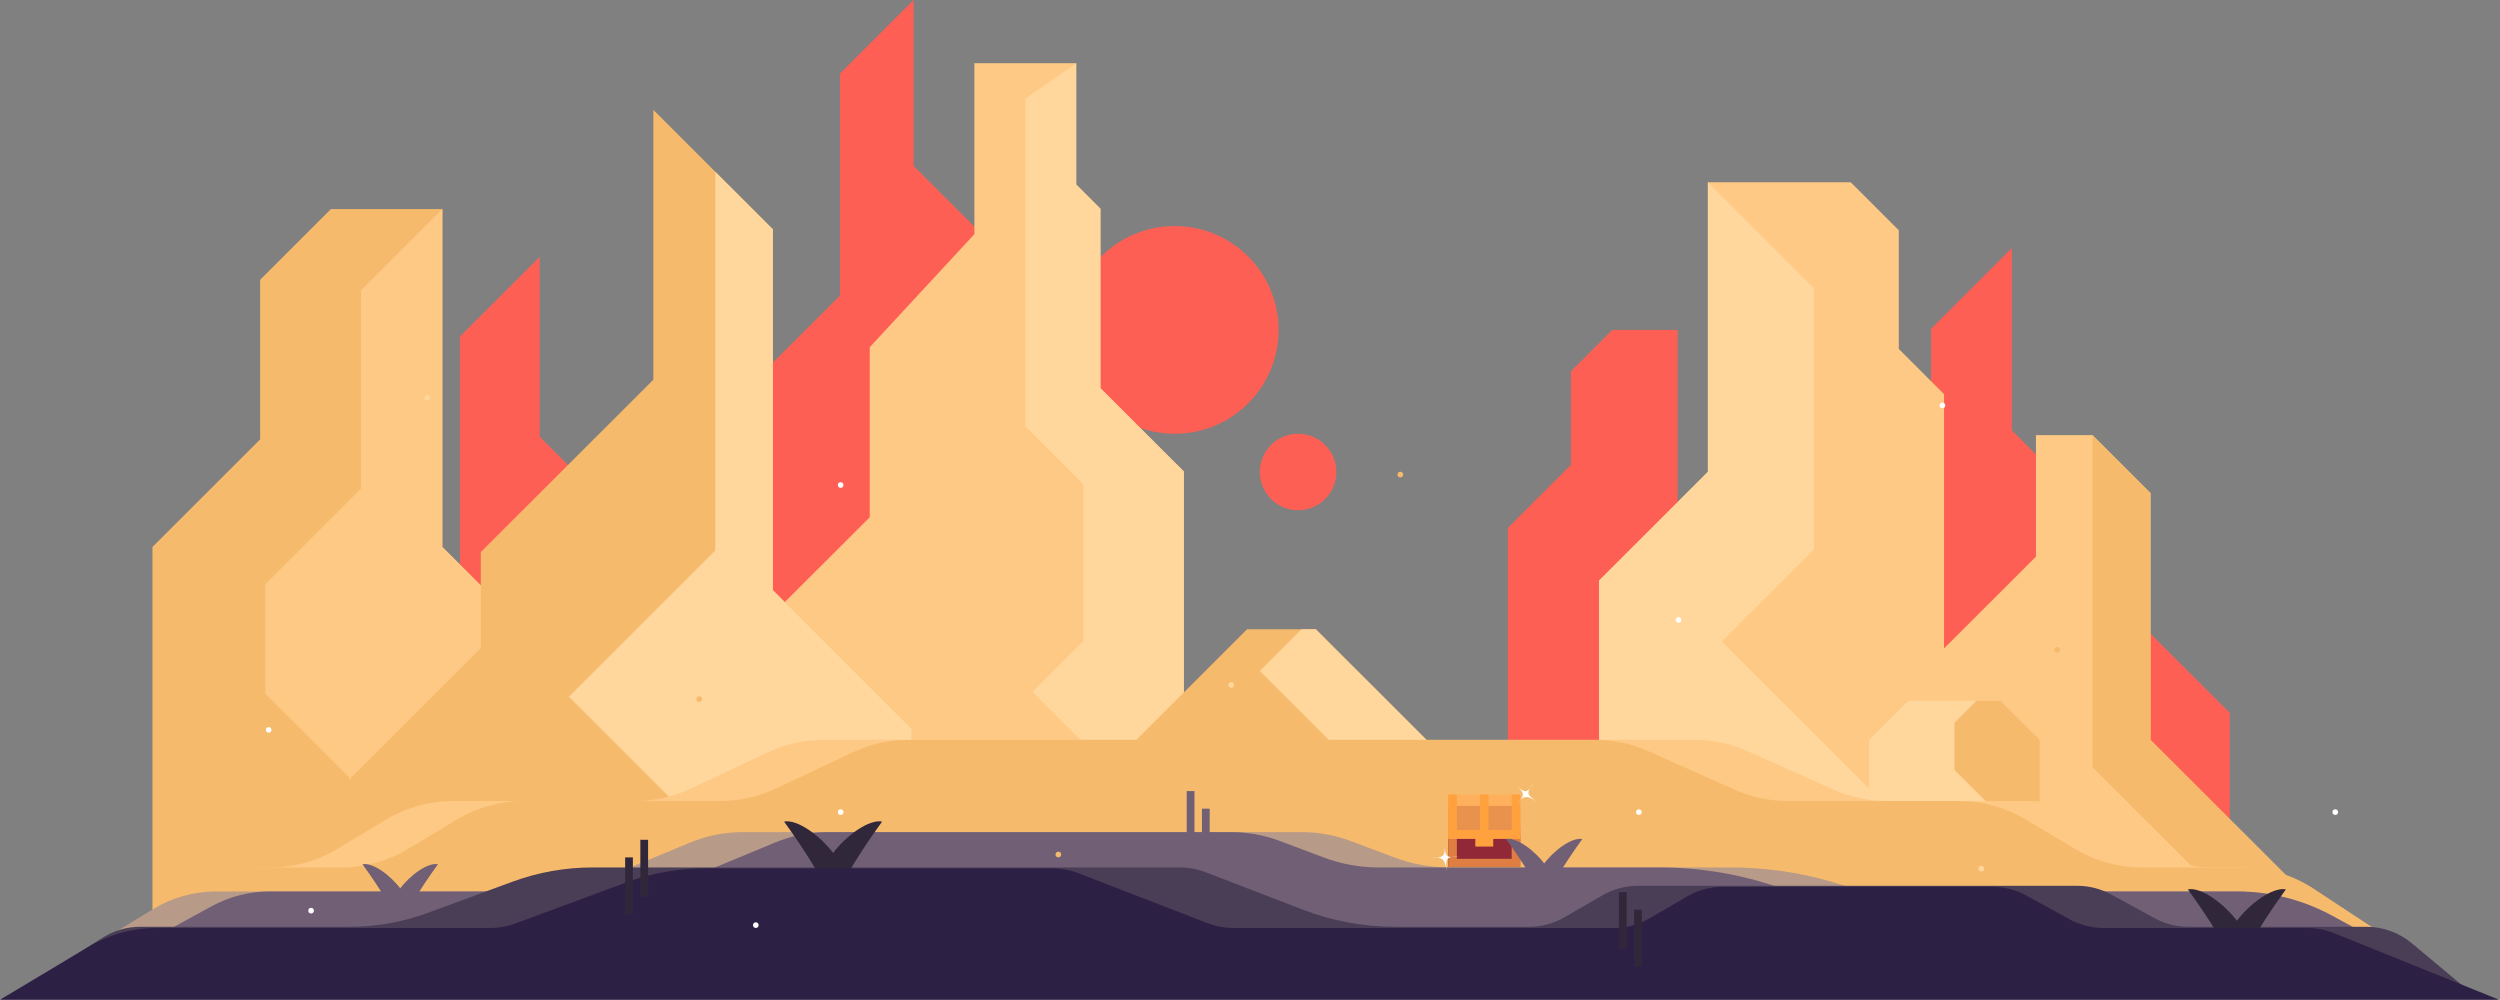 <?xml version="1.0" encoding="UTF-8" standalone="no"?><!DOCTYPE svg PUBLIC "-//W3C//DTD SVG 1.1//EN" "http://www.w3.org/Graphics/SVG/1.1/DTD/svg11.dtd"><svg width="100%" height="100%" viewBox="0 0 1768 707" version="1.1" xmlns="http://www.w3.org/2000/svg" xmlns:xlink="http://www.w3.org/1999/xlink" xml:space="preserve" xmlns:serif="http://www.serif.com/" style="fill-rule:evenodd;clip-rule:evenodd;stroke-linejoin:round;stroke-miterlimit:2;"><rect x="0" y="0" width="1768" height="707" fill="#808080" stroke="none"/><g><ellipse cx="830.735" cy="233.321" rx="73.5" ry="73.435" style="fill:#fe5f55;"/><path d="M1576.88,596.325l0,-92.163l-71.702,-71.638l0,-45.89l-82.405,-82.332l0,-128.896l-57.119,57.068l0,172.381l-66.299,66.24l0,125.23l277.525,0Z" style="fill:#fe5f55;"/><path d="M533.694,596.932l0,-90.929l-70.742,-70.679l0,-45.276l-81.301,-81.229l0,-127.171l-56.355,56.305l0,170.072l-65.411,65.353l0,123.554l273.809,0Z" style="fill:#fe5f55;"/><path d="M107.823,678.398l0,-291.586l76.155,-76.088l0,-112.9l50,-49.955l78.845,0l0,238.943l90,89.92l0,201.666l-295,0" style="fill:#f6ba6c;"/><clipPath id="_clip1"><path d="M107.823,678.398l0,-291.586l76.155,-76.088l0,-112.9l50,-49.955l78.845,0l0,238.943l90,89.92l0,201.666l-295,0"/></clipPath><g clip-path="url(#_clip1)"><path d="M312.823,147.869l-57.5,57.449l0,140.262l-67.613,67.553l0,77.431l59.113,59.061l0,128.773l313,0l0,-514.543l-247,-15.986Z" style="fill:#fec984;"/></g><path d="M1066.36,544.046l0,-170.779l44.603,-44.563l0,-66.124l29.285,-29.259l46.178,0l0,139.946l52.712,52.665l0,118.114l-172.778,0" style="fill:#fe5f55;"/><path d="M1130.82,569.217l0,-158.582l77,-76.931l0,-204.818l101,0l34,33.969l0,83.926l32,31.971l0,179.841l65,-64.943l0,-85.923l40,0l41,40.963l0,174.568l125,124.889l-515,0l0,-78.93Z" style="fill:#fec984;"/><clipPath id="_clip2"><path d="M1130.82,569.217l0,-158.582l77,-76.931l0,-204.818l101,0l34,33.969l0,83.926l32,31.971l0,179.841l65,-64.943l0,-85.923l40,0l41,40.963l0,174.568l125,124.889l-515,0l0,-78.93Z"/></clipPath><g clip-path="url(#_clip2)"><path d="M1207.82,128.886l75,74.933l0,184.697l-65.139,65.081l129.139,129.024l-260,0l0,-453.735l121,0Z" style="fill:#ffd69b;"/><path d="M1479.82,307.727l0,234.791l105.723,105.629l128.277,0l0,-340.42l-234,0Z" style="fill:#f6ba6c;"/></g><path d="M786.47,523.258l0,-223.819l-65.308,-65.251l0,-41.797l-75.056,-74.989l0,-117.402l-52.025,51.979l0,157.008l-60.387,60.333l0,253.938l252.776,0Z" style="fill:#fe5f55;"/><path d="M615.091,596.932l-65,-166.209l65,-64.942l0,-120.26l74,-79.929l0,-120.893l72,0l0,85.795l17.13,17.114l0,126.887l59,58.948l0,189.815l133.87,73.674l-356,0Z" style="fill:#fec984;"/><clipPath id="_clip3"><path d="M615.091,596.932l-65,-166.209l65,-64.942l0,-120.26l74,-79.929l0,-120.893l72,0l0,85.795l17.13,17.114l0,126.887l59,58.948l0,189.815l133.87,73.674l-356,0Z"/></clipPath><g clip-path="url(#_clip3)"><path d="M761.091,44.699l-36,24.978l0,231.794l41,40.964l0,110.784l-36,35.968l74,73.935l215,33.81l-258,-552.233Z" style="fill:#ffd69b;"/></g><path d="M1321.82,582.621l0,-59.363l27.723,-27.698l65.277,0l27.723,27.698l0,88.809l-120.723,0l0,-29.446Z" style="fill:#ffd69b;"/><clipPath id="_clip4"><path d="M1321.82,582.621l0,-59.363l27.723,-27.698l65.277,0l27.723,27.698l0,88.809l-120.723,0l0,-29.446Z"/></clipPath><g clip-path="url(#_clip4)"><path d="M1397.82,495.56l-15.639,15.625l0,33.332l44.639,44.599l45,-9.992l0,-83.564l-74,0Z" style="fill:#f6ba6c;"/></g><path d="M233.885,700.875l0,-136.447l106.155,-106.061l0,-67.939l122,-121.892l0,-190.831l84.565,84.49l0,255.209l98.155,98.068l0,185.403l-410.875,0Z" style="fill:#f6ba6c;"/><clipPath id="_clip5"><path d="M233.885,700.875l0,-136.447l106.155,-106.061l0,-67.939l122,-121.892l0,-190.831l84.565,84.49l0,255.209l98.155,98.068l0,185.403l-410.875,0Z"/></clipPath><g clip-path="url(#_clip5)"><path d="M505.82,121.447l0,267.843l-103.522,103.431l103.522,103.431l0,104.723l290.065,0l0,-579.428l-290.065,0Z" style="fill:#ffd69b;"/></g><path d="M798.618,528.254l83.324,-83.251l48.586,0l79.324,79.254l-211.234,3.997Z" style="fill:#f6ba6c;"/><clipPath id="_clip6"><path d="M798.618,528.254l83.324,-83.251l48.586,0l79.324,79.254l-211.234,3.997Z"/></clipPath><g clip-path="url(#_clip6)"><path d="M920.466,445.003l-29.505,29.479l81.819,81.747l71.748,-47.958l-63.676,-63.268l-60.386,0Z" style="fill:#ffd69b;"/></g><path d="M12.014,703.567c0,0 92.527,-53.513 134.975,-78.063c13.648,-7.893 29.135,-12.049 44.9,-12.049l0.001,0c16.313,0 32.317,-4.446 46.293,-12.859c10.818,-6.513 23.93,-14.407 34.812,-20.958c14.282,-8.598 30.636,-13.141 47.306,-13.141c34.919,0 96.962,0 129.043,0c13.487,0 26.807,-2.974 39.012,-8.711c15.984,-7.512 38.949,-18.305 54.933,-25.817c12.206,-5.737 25.526,-8.711 39.012,-8.711c98.188,0 519.962,0 616.005,0c12.867,0 25.59,2.707 37.342,7.946c17.454,7.78 43.896,19.567 61.349,27.347c11.752,5.239 24.475,7.946 37.342,7.946l101.138,0c16.586,0 32.862,4.498 47.095,13.015c10.903,6.524 24.071,14.404 34.975,20.928c14.232,8.517 30.508,13.015 47.095,13.015c6.519,0 13.576,0 20.241,0c18.536,0 36.637,5.616 51.917,16.109c36.778,25.253 103.854,71.311 103.854,71.311l-1728.64,2.692Z" style="fill:#fec984;"/><path d="M8.582,703.572c0,0 94.962,-53.741 138.221,-78.221c13.778,-7.798 29.34,-11.896 45.172,-11.896l49.37,0c16.67,0 33.024,-4.543 47.305,-13.14c10.727,-6.458 23.619,-14.22 34.345,-20.677c14.282,-8.598 30.636,-13.141 47.306,-13.141c37.042,0 105.047,0 139.043,0c13.487,0 26.807,-2.974 39.012,-8.711c15.984,-7.512 38.949,-18.305 54.933,-25.817c12.206,-5.737 25.526,-8.711 39.012,-8.711c84.254,0 403.568,0 486.005,0c12.867,0 25.59,2.707 37.342,7.946c17.454,7.78 43.896,19.567 61.349,27.347c11.752,5.239 24.475,7.946 37.342,7.946l121.138,0c16.586,0 32.862,4.498 47.095,13.015c10.903,6.524 24.071,14.404 34.975,20.928c14.232,8.517 30.508,13.015 47.095,13.015l71.218,0c17.927,0 35.46,5.254 50.433,15.111c37.999,25.016 109.835,72.309 109.835,72.309l-1737.55,2.697Z" style="fill:#f6ba6c;"/><path d="M8.582,703.572c0,0 65.509,-39.844 99.821,-60.712c13.356,-8.123 28.688,-12.42 44.32,-12.42c54.947,0 189.116,0 235.781,0c10.773,0 21.44,-2.128 31.388,-6.261c18.161,-7.545 48.641,-20.209 67.995,-28.25c11.841,-4.919 24.536,-7.452 37.358,-7.452c72.349,0 325.621,0 395.36,0c11.833,0 23.568,2.137 34.642,6.307c9.364,3.527 21.062,7.933 30.744,11.579c12.452,4.69 25.649,7.092 38.955,7.092c41.608,0 138.262,0 198.72,0c34.425,0 68.503,6.871 100.239,20.209c15.942,6.7 32.379,13.608 43.269,18.185c2.376,0.999 5.113,0.562 7.059,-1.127c1.947,-1.689 2.766,-4.337 2.113,-6.83c0,0 0,0 0,-0.001c-0.843,-3.217 -0.146,-6.643 1.886,-9.276c2.032,-2.633 5.17,-4.175 8.496,-4.175l195.095,0c23.622,0 46.867,5.926 67.606,17.234c38.243,20.852 97.571,53.201 97.571,53.201l-1738.42,2.697Z" style="fill:#b89a88;"/><path d="M40,700.875c0,0 73.824,-40.364 109.701,-59.98c12.546,-6.86 26.616,-10.455 40.915,-10.455c56.7,0 207.876,0 257.888,0c10.773,0 21.44,-2.128 31.388,-6.261c18.161,-7.545 48.641,-20.209 67.995,-28.25c11.841,-4.919 24.536,-7.452 37.358,-7.452l285.36,0c11.833,0 23.568,2.137 34.642,6.307c9.364,3.527 21.062,7.933 30.744,11.579c12.452,4.69 25.649,7.092 38.955,7.092c41.608,0 138.262,0 198.72,0c34.425,0 68.503,6.871 100.239,20.209c3.675,1.544 7.377,3.1 11.03,4.636c28.157,11.833 60.302,9.285 86.242,-6.837c0,0 0,0 0.001,0c1.075,-0.669 2.316,-1.023 3.582,-1.023l207.063,0c23.622,0 46.867,5.926 67.606,17.234c38.243,20.852 97.571,53.201 97.571,53.201l-1707,0Z" style="fill:#715f75;"/><path d="M8.582,703.572c0,0 42.462,-26.819 64.008,-40.428c7.991,-5.047 17.249,-7.726 26.701,-7.726c31.54,0 106.964,0 148.283,0c18.685,0 37.223,-3.304 54.759,-9.758c18.059,-6.647 41.904,-15.425 60.139,-22.137c18.091,-6.659 37.218,-10.068 56.495,-10.068l415.564,0c6.142,0 12.231,1.132 17.963,3.339c14.695,5.657 45.187,17.395 68.719,26.455c20.894,8.044 43.092,12.169 65.481,12.169c30.303,0 73.163,0 94.688,0c8.804,0 17.452,-2.325 25.07,-6.739c8.042,-4.66 18.7,-10.836 26.742,-15.496c7.617,-4.415 16.265,-6.739 25.069,-6.739l310.785,0c8.382,0 16.629,2.107 23.984,6.128c9.001,4.921 21.58,11.797 30.582,16.718c7.354,4.021 15.602,6.128 23.984,6.128l125.941,0c11.71,0 23.048,4.11 32.038,11.613c16.137,13.468 40.551,33.844 40.551,33.844l-1737.55,2.697Z" style="fill:#4a3e56;"/><g><g><path d="M623.844,581.012c-35.536,49.233 -28.861,54.29 -35.838,49.514c-6.978,-4.776 -9.842,-12.195 0.048,-25.859c9.89,-13.663 26.564,-25.517 35.79,-23.655Z" style="fill:#30283a;"/></g><g><path d="M554.502,581.012c35.535,49.233 28.861,54.29 35.838,49.514c6.977,-4.776 9.841,-12.195 -0.048,-25.859c-9.89,-13.663 -26.564,-25.517 -35.79,-23.655Z" style="fill:#30283a;"/></g></g><g><g><path d="M1616.59,628.965c-35.536,49.233 -28.861,54.29 -35.838,49.514c-6.978,-4.776 -9.842,-12.195 0.048,-25.859c9.89,-13.664 26.564,-25.517 35.79,-23.655Z" style="fill:#30283a;"/></g><g><path d="M1547.25,628.965c35.535,49.233 28.86,54.29 35.838,49.514c6.977,-4.776 9.841,-12.195 -0.048,-25.859c-9.89,-13.664 -26.564,-25.517 -35.79,-23.655Z" style="fill:#30283a;"/></g></g><g><g><path d="M309.715,611.194c-27.34,37.879 -22.205,41.77 -27.573,38.095c-5.369,-3.675 -7.572,-9.383 0.037,-19.895c7.609,-10.513 20.438,-19.633 27.536,-18.2Z" style="fill:#715f75;"/></g><g><path d="M256.364,611.194c27.341,37.879 22.205,41.77 27.574,38.095c5.368,-3.675 7.572,-9.383 -0.038,-19.895c-7.609,-10.513 -20.437,-19.633 -27.536,-18.2Z" style="fill:#715f75;"/></g></g><path d="M0,707c0,0 37.429,-22.384 62.56,-37.413c14.569,-8.713 31.227,-13.314 48.202,-13.314l236.105,0c5.923,0 11.8,-1.052 17.355,-3.108c16.262,-6.019 52.691,-19.501 78.19,-28.938c18.129,-6.71 37.307,-10.144 56.639,-10.144l245.433,0c6.172,0 12.292,1.143 18.048,3.371c20.415,7.902 71.166,27.546 91.581,35.448c5.757,2.228 11.876,3.371 18.049,3.371c42.626,0 218.795,0 269.157,0c8.844,0 17.53,-2.345 25.171,-6.798c8.025,-4.675 18.64,-10.86 26.665,-15.535c7.642,-4.453 16.327,-6.798 25.171,-6.798c39.152,0 152.365,0 190.661,0c8.421,0 16.705,2.126 24.084,6.182c8.986,4.939 21.518,11.828 30.503,16.767c7.38,4.056 15.664,6.182 24.085,6.182l144.291,0c6.415,0 12.771,1.235 18.72,3.637c28.777,11.62 116.623,47.09 116.623,47.09l-1767.29,0Z" style="fill:#2d2045;"/><g><rect x="1144.89" y="630.882" width="5.476" height="40.125" style="fill:#30283a;"/><rect x="1155.65" y="643.323" width="5.476" height="40.125" style="fill:#30283a;"/></g><g><rect x="452.857" y="593.908" width="5.476" height="40.125" style="fill:#30283a;"/><rect x="442.095" y="606.349" width="5.476" height="40.125" style="fill:#30283a;"/></g><g><rect x="839.248" y="559.452" width="5.476" height="40.125" style="fill:#715f75;"/><rect x="850.009" y="571.893" width="5.476" height="40.125" style="fill:#715f75;"/></g><g><rect x="1024.24" y="590.032" width="50.871" height="22.865" style="fill:#912838;"/><rect x="1024.24" y="584.256" width="50.871" height="28.859" style="fill:#de7e42;"/><rect x="1030.28" y="584.256" width="38.777" height="23.106" style="fill:#912838;"/><rect x="1024.24" y="561.916" width="50.871" height="31.137" style="fill:#ffb05c;"/><rect x="1024.24" y="569.973" width="50.871" height="23.079" style="fill:#e8924d;"/><rect x="1043.34" y="590.775" width="12.659" height="7.91" style="fill:#ffa13c;"/><rect x="1024.24" y="561.916" width="6.047" height="31.137" style="fill:#ffa13c;"/><rect x="1046.65" y="561.916" width="6.047" height="31.137" style="fill:#ffa13c;"/><rect x="1069.06" y="561.916" width="6.047" height="31.137" style="fill:#ffa13c;"/><path d="M1024.24,587.011l0,6.042l50.871,0l0,-6.042l-50.871,0Z" style="fill:#ffa13c;"/></g><g><g><path d="M1119.01,593.397c-27.617,38.262 -22.43,42.192 -27.852,38.48c-5.423,-3.712 -7.649,-9.477 0.037,-20.096c7.686,-10.619 20.644,-19.831 27.815,-18.384Z" style="fill:#715f75;"/></g><g><path d="M1065.12,593.397c27.617,38.262 22.429,42.192 27.852,38.48c5.422,-3.712 7.648,-9.477 -0.038,-20.096c-7.686,-10.619 -20.644,-19.831 -27.814,-18.384Z" style="fill:#715f75;"/></g></g><path d="M1084.95,553.23c-5.303,8.316 -5.968,7.828 -13.807,1.836c8.269,6.025 6.694,7.226 1.838,13.795c3.335,-5.631 6.529,-7.261 13.807,-1.836c-7.212,-5.513 -7.835,-5.964 -1.838,-13.795Z" style="fill:#fff;"/><path d="M1032.05,605.398c-9.741,1.579 -9.819,0.759 -10.56,-9.074c1.002,10.176 -0.944,9.8 -9.082,10.551c6.426,-1.26 9.769,0.036 10.56,9.074c-0.681,-9.047 -0.759,-9.811 9.082,-10.551Z" style="fill:#fff;"/><ellipse cx="220" cy="644.01" rx="2" ry="1.998" style="fill:#fff;"/><ellipse cx="190" cy="516.177" rx="2" ry="1.998" style="fill:#fff;"/><ellipse cx="594.506" cy="574.331" rx="2" ry="1.998" style="fill:#fff;"/><ellipse cx="494.506" cy="494.402" rx="2" ry="1.998" style="fill:#f6ba6c;"/><ellipse cx="534.506" cy="654.26" rx="2" ry="1.998" style="fill:#fff;"/><ellipse cx="748.46" cy="604.304" rx="2" ry="1.998" style="fill:#f6ba6c;"/><ellipse cx="870.712" cy="484.41" rx="2" ry="1.998" style="fill:#ffd69b;"/><ellipse cx="1159.02" cy="574.331" rx="2" ry="1.998" style="fill:#fff;"/><ellipse cx="1401.16" cy="614.295" rx="2" ry="1.998" style="fill:#ffd69b;"/><ellipse cx="1454.87" cy="459.554" rx="2" ry="1.998" style="fill:#f6ba6c;"/><ellipse cx="1187.04" cy="438.389" rx="2" ry="1.998" style="fill:#fff;"/><ellipse cx="1651.49" cy="574.331" rx="2" ry="1.998" style="fill:#fff;"/><ellipse cx="302.115" cy="281.256" rx="2" ry="1.998" style="fill:#ffd69b;"/><ellipse cx="594.506" cy="343.022" rx="2" ry="1.998" style="fill:#fff;"/><ellipse cx="990.319" cy="335.617" rx="2" ry="1.998" style="fill:#f6ba6c;"/><ellipse cx="1373.69" cy="286.715" rx="2" ry="1.998" style="fill:#fff;"/><ellipse cx="918.02" cy="333.791" rx="27.059" ry="27.035" style="fill:#fe5f55;"/></g></svg>